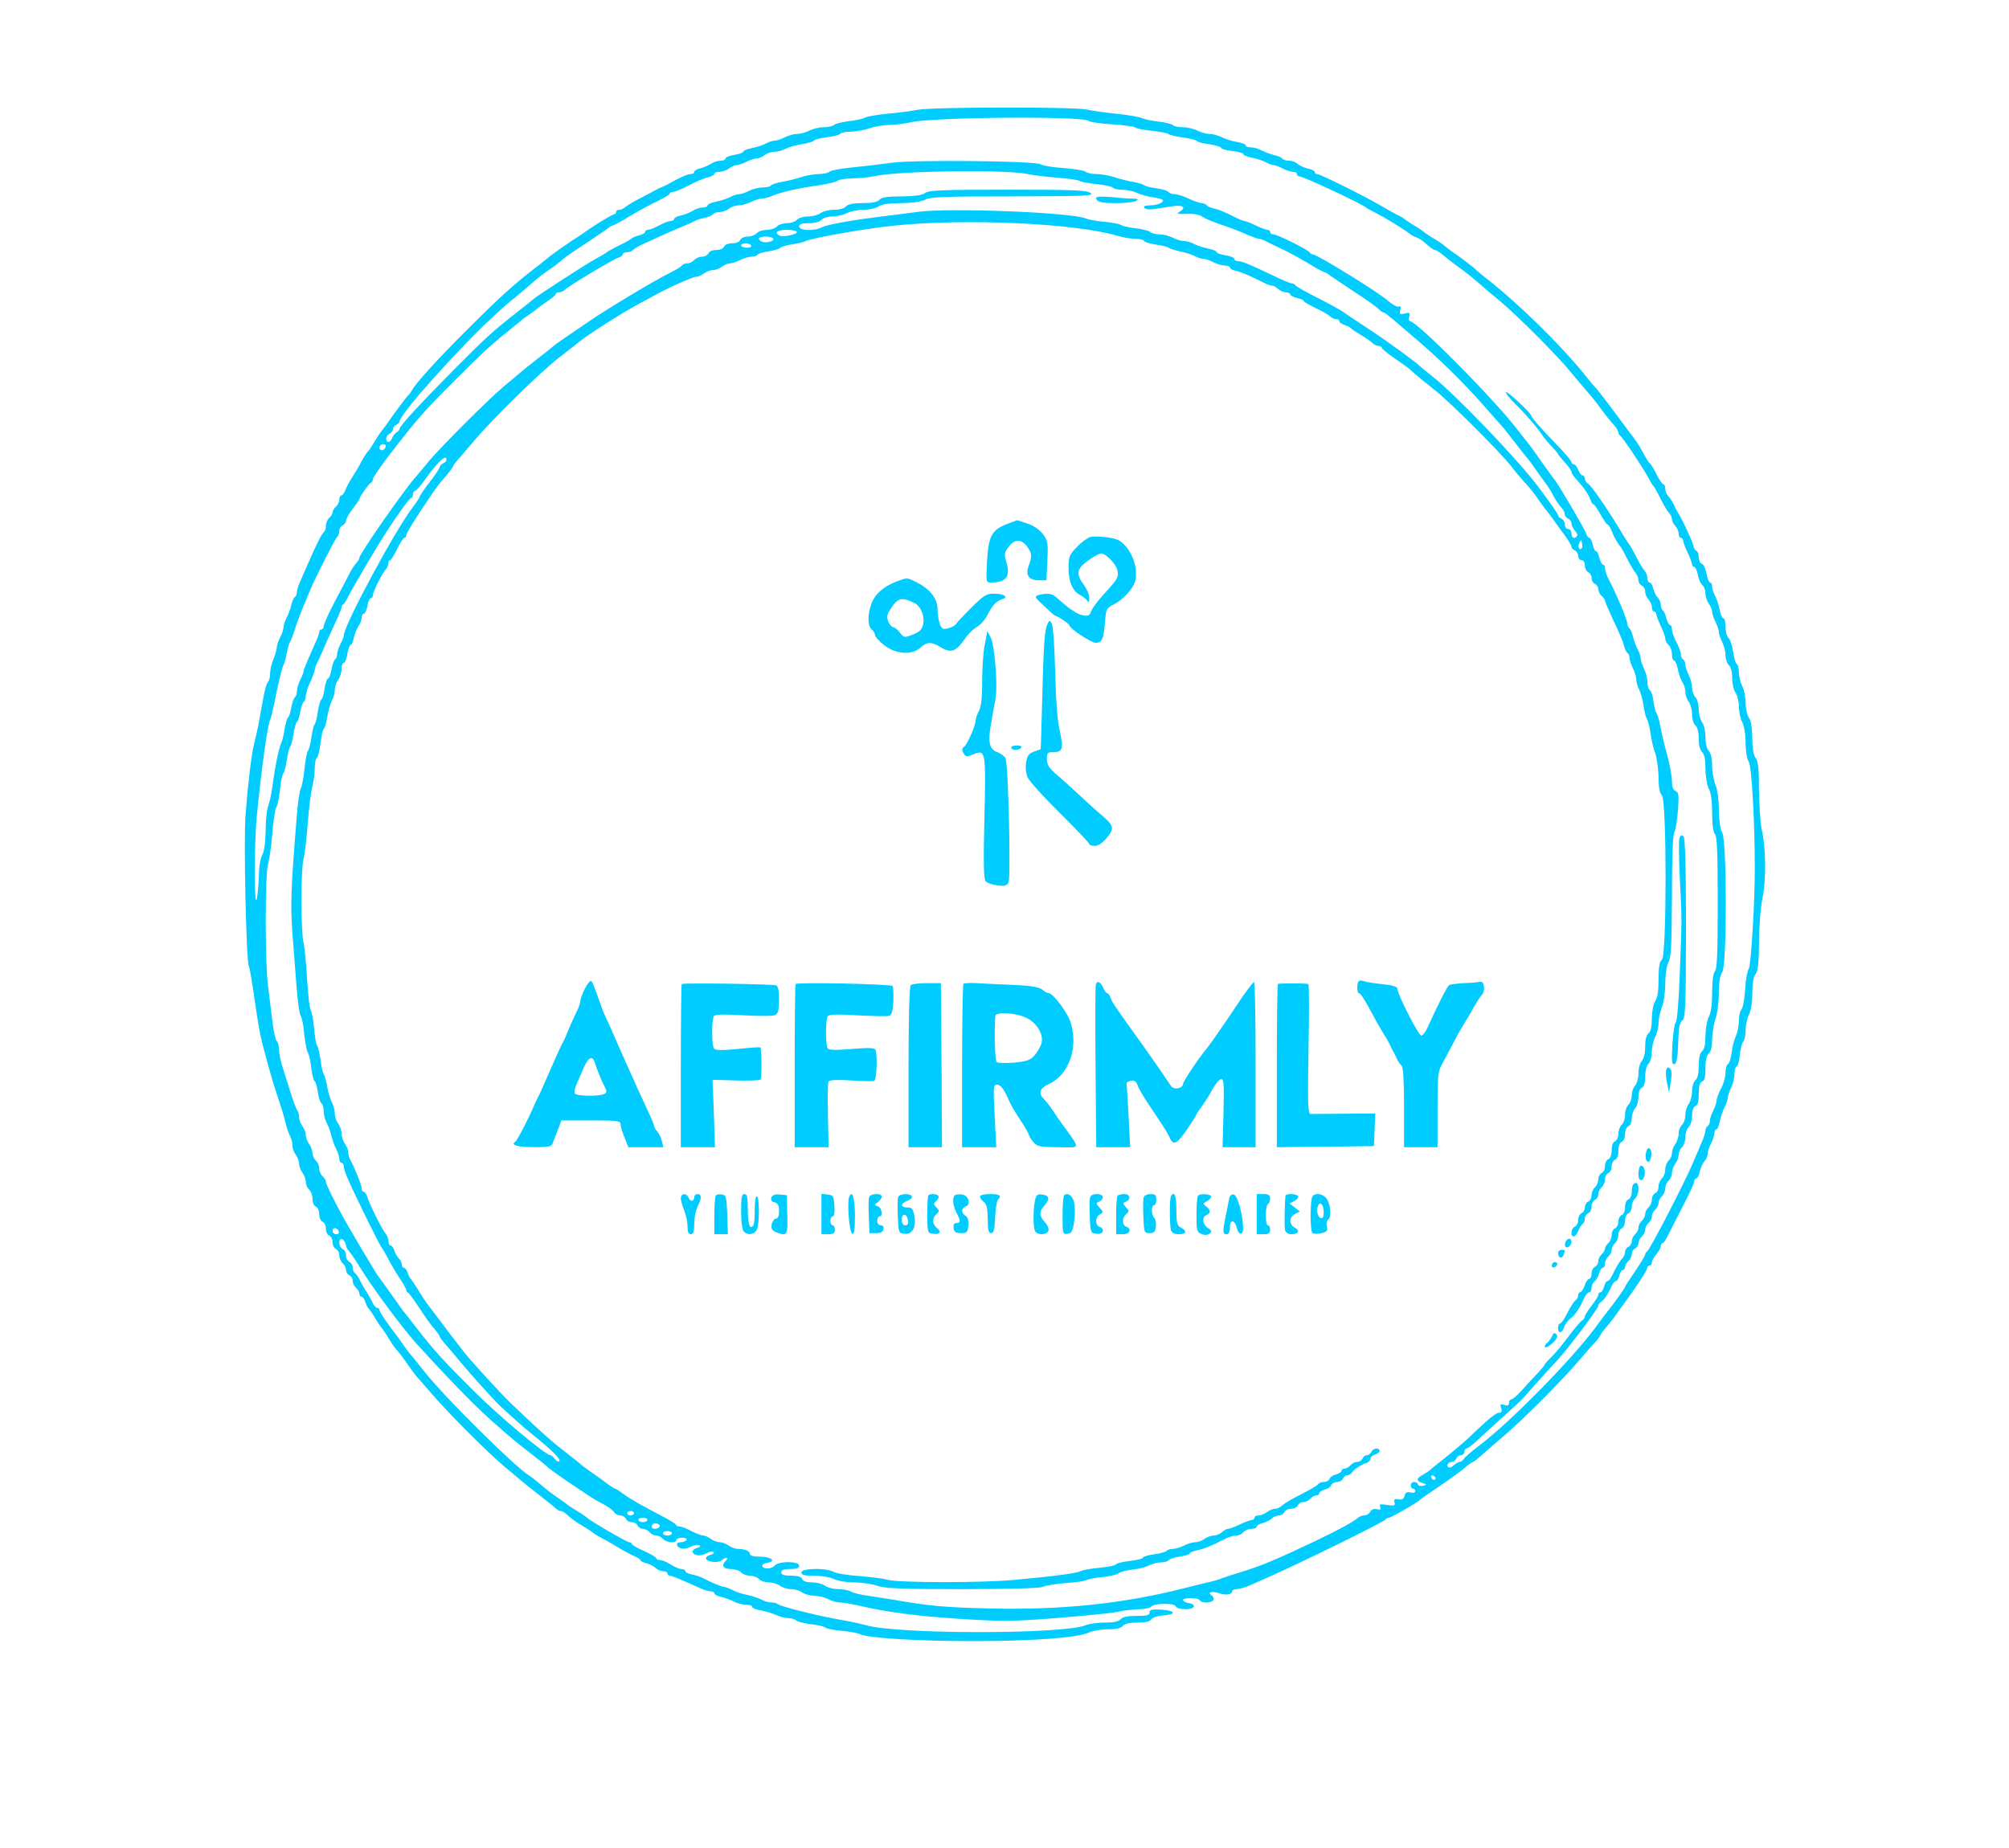 <?xml version="1.0" standalone="no"?>
<!DOCTYPE svg PUBLIC "-//W3C//DTD SVG 20010904//EN"
 "http://www.w3.org/TR/2001/REC-SVG-20010904/DTD/svg10.dtd">
<svg version="1.0" xmlns="http://www.w3.org/2000/svg"
 width="900pt" height="828pt" viewBox="0 0 900 828"
 preserveAspectRatio="xMidYMid meet">
<g transform="translate(0,828) scale(0.1,-0.1)"
fill="#00ccff" stroke="none">
<path d="M4110 7788 c-25 -5 -83 -13 -130 -17 -47 -4 -95 -13 -105 -18 -11 -6
-44 -13 -74 -16 -30 -4 -59 -11 -65 -17 -5 -5 -26 -10 -45 -10 -20 0 -49 -7
-65 -15 -15 -8 -40 -15 -55 -15 -14 0 -39 -7 -55 -15 -15 -8 -36 -15 -45 -15
-9 0 -28 -6 -42 -14 -14 -7 -42 -16 -62 -20 -21 -4 -37 -11 -37 -15 0 -5 -18
-11 -40 -15 -22 -3 -40 -11 -40 -16 0 -6 -10 -10 -23 -10 -12 0 -31 -6 -42
-14 -11 -7 -32 -16 -47 -20 -16 -3 -28 -11 -28 -16 0 -6 -7 -10 -16 -10 -14 0
-48 -15 -94 -41 -8 -5 -22 -12 -30 -15 -8 -3 -22 -9 -30 -14 -8 -5 -40 -21
-70 -37 -30 -15 -61 -34 -68 -40 -7 -7 -20 -13 -28 -13 -8 0 -14 -4 -14 -10 0
-5 -4 -10 -9 -10 -8 0 -94 -53 -127 -77 -5 -4 -17 -12 -26 -18 -37 -23 -125
-84 -148 -104 -14 -11 -30 -24 -35 -28 -110 -84 -172 -140 -320 -288 -131
-130 -232 -241 -249 -273 -5 -9 -12 -19 -16 -22 -7 -5 -66 -84 -90 -120 -8
-12 -20 -28 -25 -34 -6 -6 -22 -29 -35 -51 -13 -22 -26 -42 -29 -45 -8 -6 -28
-39 -41 -65 -6 -11 -19 -33 -30 -50 -11 -16 -25 -42 -31 -57 -6 -16 -15 -28
-20 -28 -5 0 -9 -8 -9 -19 0 -10 -7 -24 -15 -31 -8 -7 -15 -18 -15 -25 0 -7
-7 -18 -15 -25 -8 -7 -15 -23 -15 -36 0 -12 -4 -25 -9 -28 -9 -6 -32 -51 -71
-141 -12 -27 -28 -64 -36 -82 -8 -17 -14 -38 -14 -46 0 -9 -4 -18 -9 -22 -5
-3 -12 -19 -16 -36 -4 -17 -13 -42 -21 -57 -8 -15 -14 -34 -14 -43 0 -9 -7
-30 -15 -45 -8 -16 -15 -36 -15 -45 0 -9 -7 -33 -15 -52 -8 -20 -15 -49 -15
-65 0 -15 -4 -32 -9 -37 -6 -6 -15 -35 -20 -65 -6 -30 -15 -82 -21 -115 -6
-33 -16 -76 -21 -95 -12 -44 -27 -170 -39 -320 -9 -111 3 -660 15 -679 3 -5
12 -58 21 -117 21 -149 29 -192 43 -244 7 -25 19 -70 27 -100 8 -30 26 -89 40
-130 14 -41 29 -91 33 -110 4 -19 13 -45 19 -57 7 -12 12 -32 12 -45 0 -13 7
-32 15 -42 8 -11 15 -29 15 -40 0 -12 7 -30 15 -40 8 -11 15 -30 15 -42 0 -12
7 -27 15 -34 8 -7 15 -26 15 -42 0 -16 6 -31 15 -34 8 -4 15 -18 15 -34 0 -16
7 -30 15 -34 8 -3 15 -17 15 -31 0 -14 7 -28 15 -31 8 -4 15 -17 15 -30 0 -14
7 -27 15 -30 8 -4 15 -16 15 -29 0 -12 7 -28 15 -35 8 -7 15 -20 15 -30 0 -10
7 -20 15 -24 8 -3 15 -14 15 -24 0 -11 7 -25 15 -32 8 -7 15 -19 15 -26 0 -8
4 -14 9 -14 5 0 13 -10 17 -22 4 -13 10 -25 13 -28 4 -3 18 -23 31 -45 13 -22
27 -42 30 -45 3 -3 17 -23 30 -45 13 -22 32 -49 42 -59 10 -11 30 -38 45 -60
16 -23 33 -46 38 -52 6 -6 37 -42 70 -80 71 -83 251 -263 320 -321 28 -23 61
-51 75 -63 14 -12 52 -43 85 -68 33 -26 66 -52 73 -59 7 -7 18 -13 23 -13 6 0
17 -6 24 -12 26 -24 40 -34 80 -58 22 -13 42 -27 45 -30 3 -3 16 -11 30 -18
14 -7 48 -26 75 -43 28 -17 62 -35 78 -42 15 -6 27 -14 27 -18 0 -4 12 -10 26
-13 15 -4 33 -14 41 -21 8 -8 23 -15 34 -15 10 0 19 -4 19 -10 0 -5 5 -10 11
-10 9 0 45 -15 136 -56 17 -8 38 -14 47 -14 9 0 16 -4 16 -9 0 -5 14 -12 31
-16 17 -4 42 -13 57 -21 15 -8 39 -14 55 -14 15 0 27 -4 27 -10 0 -5 17 -12
38 -15 20 -4 51 -13 69 -21 17 -8 42 -14 55 -14 13 0 29 -5 34 -10 6 -6 35
-13 65 -17 30 -3 59 -10 66 -15 7 -6 41 -12 75 -15 35 -3 71 -10 81 -15 34
-17 253 -31 502 -31 271 0 472 15 522 38 17 8 56 15 86 15 36 0 59 5 67 15 8
10 31 15 66 15 36 0 56 5 61 14 5 8 27 16 53 18 62 4 57 22 -7 26 -43 2 -53 0
-53 -12 0 -13 -12 -16 -59 -16 -40 0 -63 -5 -71 -15 -8 -10 -31 -15 -71 -15
-32 0 -70 -5 -86 -12 -102 -41 -850 -41 -986 1 -18 5 -59 14 -92 20 -105 17
-290 63 -301 74 -4 4 -17 7 -28 7 -12 0 -33 6 -47 14 -14 7 -42 16 -62 20 -20
4 -49 13 -64 21 -15 8 -33 15 -39 15 -10 0 -57 19 -94 39 -9 5 -30 12 -48 16
-18 3 -32 11 -32 16 0 5 -8 9 -17 9 -10 0 -31 9 -48 20 -16 11 -38 20 -47 20
-10 0 -18 4 -18 8 0 5 -25 19 -55 33 -30 13 -55 27 -55 32 0 4 -5 7 -11 7 -11
0 -179 98 -189 110 -3 3 -23 17 -45 30 -22 13 -42 26 -45 30 -3 3 -23 17 -45
32 -22 15 -53 39 -70 54 -16 14 -41 34 -55 43 -69 44 -377 350 -465 461 -33
41 -64 80 -70 86 -5 6 -17 22 -25 34 -8 12 -36 51 -63 86 -26 35 -47 68 -47
74 0 5 -5 10 -10 10 -6 0 -15 10 -20 22 -6 13 -19 37 -30 53 -11 17 -24 40
-29 52 -5 11 -15 24 -20 28 -6 3 -11 15 -11 26 0 11 -7 22 -15 25 -8 4 -15 16
-15 29 0 13 -7 25 -15 29 -18 7 -21 50 -2 44 6 -3 14 -13 16 -24 2 -10 6 -21
10 -24 6 -5 34 -46 56 -82 49 -81 182 -261 247 -334 136 -150 257 -275 334
-344 95 -84 109 -96 179 -150 39 -30 76 -60 82 -67 7 -6 45 -33 84 -60 98 -66
121 -81 144 -93 36 -18 60 -35 68 -48 4 -6 16 -12 26 -12 11 0 21 -7 25 -15 3
-8 15 -15 26 -15 11 0 23 -7 26 -15 4 -8 14 -15 24 -15 10 0 23 -7 30 -15 7
-8 20 -15 30 -15 10 0 23 -7 30 -15 14 -17 60 -21 60 -5 0 6 12 10 26 10 14 0
23 -4 19 -10 -3 -5 -15 -10 -26 -10 -25 0 -20 -24 6 -28 10 -2 28 1 40 8 13 7
29 10 37 7 9 -4 5 -8 -10 -13 -13 -3 -21 -12 -19 -18 6 -17 37 -20 63 -5 13 7
27 9 31 5 4 -4 -3 -9 -15 -13 -13 -3 -21 -11 -19 -17 5 -15 57 -20 70 -7 6 6
16 11 21 11 6 0 5 -5 -2 -12 -22 -22 -13 -38 22 -38 18 0 39 -7 46 -15 7 -8
25 -15 40 -15 15 0 33 -7 40 -15 7 -8 27 -15 44 -15 17 0 40 -7 50 -15 11 -8
34 -15 50 -15 17 0 40 -7 50 -15 11 -8 36 -15 55 -15 20 -1 47 -7 61 -15 14
-8 38 -14 53 -15 16 0 56 -7 90 -15 119 -28 254 -46 457 -59 183 -11 230 -11
430 5 124 10 245 22 270 28 25 6 65 10 90 11 26 0 51 5 58 12 16 16 104 16
109 1 3 -8 22 -13 45 -13 43 0 51 22 10 28 -12 2 -22 8 -22 13 0 12 67 12 75
-1 8 -14 52 -13 61 1 3 6 0 15 -7 20 -23 14 -1 22 31 11 31 -11 60 -7 60 9 0
5 9 9 20 9 10 0 36 7 57 16 21 9 52 23 68 30 136 59 539 256 543 267 2 4 8 7
14 7 10 0 128 68 138 79 3 3 43 32 90 63 47 32 98 69 114 83 16 14 32 25 35
25 3 0 22 15 42 33 19 17 64 57 100 87 86 74 229 217 315 314 38 44 79 91 92
104 12 14 22 28 22 31 0 3 13 20 28 37 15 18 34 42 42 54 8 12 29 41 46 64 50
68 94 136 94 147 0 5 5 9 10 9 6 0 10 6 10 13 0 8 9 24 20 37 11 13 20 29 20
37 0 7 4 13 8 13 4 0 15 15 23 33 9 17 39 77 67 131 29 55 52 106 52 113 0 7
4 13 9 13 5 0 13 14 16 32 4 17 14 38 21 46 8 7 14 22 14 32 0 10 7 31 15 46
8 16 15 37 15 47 0 9 4 17 9 17 5 0 12 16 15 35 4 19 13 47 21 62 8 15 15 35
15 44 0 9 7 30 15 45 8 16 15 43 15 61 0 17 4 33 10 35 5 1 12 25 14 52 3 27
10 54 16 60 5 5 10 28 10 51 0 22 7 53 15 69 9 17 15 55 15 95 0 44 5 74 15
87 11 14 14 50 15 142 0 72 7 155 16 200 17 82 15 230 -5 312 -5 25 -10 101
-11 170 0 94 -4 130 -15 144 -10 13 -15 44 -15 90 -1 47 -6 78 -15 90 -8 11
-15 41 -15 67 0 26 -7 60 -15 75 -8 16 -15 43 -15 61 0 17 -4 35 -10 38 -5 3
-12 28 -16 55 -4 27 -13 55 -20 61 -8 6 -14 29 -14 50 0 22 -4 39 -10 39 -5 0
-12 16 -16 37 -4 20 -13 48 -20 62 -8 14 -14 34 -14 44 0 9 -4 17 -9 17 -5 0
-12 18 -16 39 -4 22 -13 42 -21 45 -8 3 -14 16 -14 30 0 13 -5 26 -10 28 -6 2
-12 12 -14 23 -4 19 -46 111 -67 145 -5 8 -15 26 -21 40 -7 14 -18 31 -25 38
-7 7 -13 22 -13 33 0 10 -4 19 -8 19 -5 0 -19 20 -31 45 -12 24 -26 47 -31 50
-4 3 -17 23 -29 46 -12 22 -26 46 -31 52 -5 7 -46 62 -91 122 -45 61 -85 112
-88 115 -4 3 -25 27 -46 54 -114 142 -306 330 -452 443 -15 12 -37 30 -48 41
-12 10 -45 36 -75 57 -30 21 -57 41 -60 45 -3 3 -23 17 -45 30 -22 13 -42 27
-45 30 -3 3 -23 17 -45 30 -22 13 -42 27 -45 30 -3 3 -16 11 -30 17 -14 7 -47
26 -75 42 -71 42 -271 141 -284 141 -6 0 -11 4 -11 9 0 5 -14 13 -32 16 -17 4
-38 14 -46 21 -7 8 -24 14 -37 14 -13 0 -26 4 -30 9 -3 5 -19 12 -36 16 -17 4
-42 13 -57 21 -15 8 -37 14 -49 14 -13 0 -23 4 -23 9 0 5 -17 11 -39 15 -21 3
-51 13 -67 21 -16 8 -41 15 -55 15 -15 0 -40 7 -55 15 -16 8 -46 15 -66 15
-20 0 -39 4 -43 9 -3 5 -31 12 -63 16 -31 3 -66 11 -77 16 -11 5 -61 14 -110
19 -50 5 -110 13 -135 19 -56 13 -697 12 -760 -1z m767 -50 c6 -5 53 -12 105
-15 51 -3 98 -10 104 -14 6 -5 40 -12 75 -15 35 -4 69 -10 74 -15 6 -4 35 -11
65 -15 30 -4 57 -11 61 -15 3 -5 27 -12 55 -15 27 -4 52 -11 55 -17 4 -5 27
-12 53 -14 25 -3 46 -9 46 -14 0 -4 16 -11 37 -15 20 -4 48 -13 62 -20 14 -8
31 -14 37 -14 7 0 25 -7 40 -15 16 -8 37 -15 47 -15 9 0 17 -4 17 -10 0 -5 5
-10 11 -10 17 0 284 -125 299 -140 3 -3 23 -14 45 -25 40 -20 131 -76 151 -93
6 -5 19 -12 30 -16 10 -3 31 -17 46 -31 15 -14 31 -25 36 -25 5 0 20 -9 33
-20 41 -33 43 -35 78 -60 32 -23 75 -58 105 -85 6 -6 40 -35 76 -64 79 -66
260 -248 315 -316 22 -27 56 -67 74 -88 19 -21 46 -54 60 -75 15 -20 38 -50
53 -67 16 -16 28 -35 28 -42 0 -6 4 -13 8 -15 9 -4 99 -138 126 -188 10 -19
21 -37 25 -40 3 -3 17 -27 30 -55 14 -27 31 -56 38 -63 7 -7 13 -20 13 -28 0
-9 7 -22 15 -30 8 -9 15 -24 15 -35 0 -10 5 -19 10 -19 6 0 10 -6 10 -12 1 -7
9 -31 20 -53 11 -22 19 -46 20 -52 0 -7 4 -13 10 -13 5 0 12 -16 16 -35 3 -19
12 -39 20 -46 8 -6 14 -23 14 -38 0 -14 7 -35 15 -45 8 -11 15 -27 15 -37 0
-9 7 -30 15 -45 8 -16 15 -36 15 -45 0 -9 7 -30 15 -45 8 -16 15 -43 15 -60 0
-17 7 -37 15 -44 9 -8 15 -30 15 -59 0 -25 7 -55 15 -65 8 -11 15 -39 15 -62
0 -23 7 -55 15 -70 9 -17 15 -56 15 -92 0 -37 6 -72 14 -85 13 -20 27 -261 27
-472 1 -154 -17 -443 -27 -456 -6 -8 -14 -49 -16 -92 -3 -43 -10 -83 -17 -90
-6 -6 -11 -29 -11 -50 0 -21 -6 -53 -14 -70 -8 -18 -17 -52 -19 -77 -3 -24
-11 -46 -16 -48 -6 -2 -11 -19 -11 -38 0 -19 -9 -51 -20 -71 -11 -21 -20 -45
-20 -54 0 -9 -7 -30 -15 -45 -8 -16 -15 -37 -15 -46 0 -9 -4 -20 -10 -23 -5
-3 -10 -13 -10 -21 0 -8 -8 -34 -19 -57 -10 -23 -24 -57 -32 -76 -34 -84 -199
-404 -211 -409 -5 -2 -8 -8 -8 -13 0 -5 -20 -38 -45 -75 -25 -36 -45 -67 -45
-70 0 -4 -51 -76 -78 -109 -4 -5 -32 -41 -60 -80 -114 -150 -374 -414 -514
-521 -35 -26 -67 -54 -71 -61 -4 -7 -13 -13 -18 -13 -6 0 -17 -7 -26 -15 -8
-8 -19 -13 -24 -9 -12 7 -2 24 16 24 7 0 15 7 19 15 3 8 12 15 21 15 8 0 15 7
15 15 0 8 4 15 10 15 5 0 25 15 44 33 19 17 69 64 112 102 93 84 85 76 159
160 33 37 74 82 91 100 44 46 184 232 184 244 0 6 6 14 13 18 14 9 32 37 47
71 5 12 14 22 19 22 5 0 12 11 15 25 4 14 11 25 16 25 6 0 10 6 10 14 0 7 7
19 15 26 8 7 15 21 15 32 0 10 7 21 15 24 8 4 15 14 15 24 0 10 7 23 15 30 8
7 15 20 15 30 0 10 7 23 15 30 8 7 15 20 15 30 0 10 7 23 15 30 8 7 15 20 15
30 0 10 7 23 15 30 8 7 15 23 15 35 0 12 7 28 15 35 8 7 15 22 15 34 0 12 7
31 15 42 8 10 15 29 15 40 0 12 7 27 15 34 8 7 15 27 15 45 0 18 7 38 15 45 8
7 15 29 15 50 0 24 5 40 15 44 11 4 15 20 15 55 0 34 4 51 15 55 11 4 15 21
15 59 0 36 5 59 15 67 10 8 15 31 15 64 1 28 7 69 15 91 8 22 15 74 15 115 0
50 6 82 15 94 22 29 21 589 0 626 -9 15 -14 54 -15 101 0 45 -6 92 -15 112 -8
20 -15 59 -15 87 0 32 -6 57 -15 66 -9 9 -15 34 -15 62 0 26 -7 56 -15 66 -8
11 -15 37 -15 59 0 21 -7 45 -15 53 -8 9 -15 28 -15 44 0 15 -7 41 -15 56 -8
16 -15 37 -15 46 0 9 -4 20 -10 23 -5 3 -10 14 -10 23 0 10 -9 34 -20 55 -11
20 -20 46 -20 57 0 11 -4 20 -9 20 -5 0 -12 13 -16 30 -4 16 -11 32 -16 35 -5
4 -9 15 -9 25 0 10 -6 25 -13 32 -8 7 -17 26 -21 41 -3 15 -11 27 -16 27 -6 0
-10 9 -10 19 0 11 -6 26 -12 33 -7 7 -24 36 -38 63 -14 28 -28 52 -31 55 -3 3
-23 34 -44 70 -59 97 -126 194 -141 203 -8 4 -14 15 -14 22 0 8 -5 15 -10 15
-6 0 -15 11 -20 25 -5 14 -14 25 -20 25 -5 0 -10 4 -10 9 0 6 -28 39 -62 74
-72 74 -118 127 -118 134 0 11 -108 112 -113 106 -4 -3 15 -27 41 -53 51 -50
98 -105 122 -141 8 -12 27 -35 43 -51 15 -16 27 -31 27 -33 0 -2 14 -19 30
-37 17 -18 30 -37 30 -43 0 -6 12 -23 28 -40 29 -32 48 -60 58 -87 3 -10 9
-18 13 -18 3 0 17 -20 31 -45 14 -25 28 -45 31 -45 4 0 12 -12 18 -27 10 -27
30 -62 41 -73 3 -3 16 -27 30 -55 14 -27 31 -56 38 -63 6 -7 12 -22 12 -32 0
-10 7 -20 15 -24 8 -3 15 -15 15 -26 0 -12 7 -28 15 -36 8 -9 15 -24 15 -35 0
-10 5 -19 10 -19 6 0 10 -6 10 -12 1 -7 9 -31 20 -53 11 -22 19 -47 20 -56 0
-9 7 -22 15 -29 8 -7 15 -25 15 -41 0 -16 4 -29 10 -29 5 0 12 -17 16 -37 4
-21 13 -47 20 -58 8 -11 14 -31 14 -45 0 -14 7 -34 15 -44 8 -11 15 -36 15
-57 0 -20 7 -42 15 -49 9 -8 15 -30 15 -60 0 -30 6 -52 15 -60 10 -9 15 -32
15 -74 0 -35 7 -73 15 -90 10 -18 15 -57 15 -110 0 -52 5 -87 13 -94 9 -10 12
-85 12 -307 0 -222 -3 -297 -12 -306 -8 -8 -13 -43 -13 -95 0 -53 -5 -92 -15
-110 -8 -16 -15 -54 -15 -85 0 -38 -5 -61 -15 -69 -10 -8 -15 -30 -15 -65 0
-35 -5 -57 -15 -65 -8 -7 -15 -29 -15 -49 0 -21 -7 -46 -15 -57 -8 -10 -15
-33 -15 -50 0 -17 -7 -37 -15 -44 -8 -7 -15 -25 -15 -39 0 -15 -7 -36 -15 -47
-8 -10 -15 -29 -15 -40 0 -12 -7 -27 -15 -34 -8 -7 -15 -25 -15 -40 0 -15 -7
-33 -15 -40 -8 -7 -15 -23 -15 -37 0 -13 -7 -26 -15 -29 -8 -4 -15 -16 -15
-29 0 -12 -7 -28 -15 -35 -8 -7 -15 -20 -15 -30 0 -10 -7 -23 -15 -30 -8 -7
-15 -20 -15 -30 0 -10 -7 -23 -15 -30 -8 -7 -15 -21 -15 -32 0 -10 -7 -21 -15
-24 -8 -4 -15 -14 -15 -23 0 -9 -5 -22 -11 -28 -13 -13 -33 -47 -48 -80 -6
-13 -15 -23 -20 -23 -5 0 -12 -11 -15 -25 -4 -14 -11 -25 -16 -25 -6 0 -10 -5
-10 -11 0 -6 -13 -28 -30 -49 -16 -21 -30 -43 -30 -48 0 -6 -6 -15 -13 -19 -7
-4 -35 -37 -62 -73 -26 -36 -61 -77 -77 -92 -15 -15 -28 -29 -28 -32 0 -3 -15
-21 -32 -39 -18 -19 -50 -53 -70 -76 -20 -22 -41 -41 -47 -41 -6 0 -11 -7 -11
-16 0 -11 -6 -14 -21 -9 -18 6 -20 4 -14 -14 5 -16 2 -21 -10 -21 -14 0 -46
-26 -144 -120 -23 -21 -92 -79 -139 -115 -7 -5 -18 -15 -25 -21 -7 -6 -22 -16
-35 -23 -28 -15 -28 -27 1 -36 21 -7 21 -7 2 -12 -10 -3 -21 0 -23 6 -6 17
-32 13 -32 -4 0 -8 5 -15 10 -15 6 0 10 -5 10 -11 0 -7 -9 -9 -21 -6 -16 4
-23 0 -27 -15 -3 -14 -11 -19 -27 -16 -17 4 -21 1 -18 -13 4 -16 0 -17 -33
-12 -31 5 -36 4 -31 -9 4 -12 1 -14 -15 -10 -13 3 -24 -1 -30 -12 -5 -9 -17
-16 -26 -16 -10 0 -23 -5 -28 -10 -15 -15 -85 -54 -184 -101 -174 -83 -251
-116 -345 -144 -33 -10 -69 -22 -80 -26 -11 -5 -40 -14 -65 -19 -25 -6 -72
-18 -105 -26 -275 -70 -549 -98 -865 -91 -209 5 -277 11 -435 39 -33 5 -85 13
-116 18 -30 4 -65 12 -77 19 -11 6 -38 11 -59 11 -21 0 -47 7 -57 15 -11 8
-37 15 -58 15 -25 0 -41 5 -44 15 -4 10 -20 15 -50 15 -32 0 -44 4 -44 15 0
11 11 15 40 15 29 0 40 4 40 15 0 21 -93 21 -110 0 -14 -17 -55 -17 -55 0 0 6
10 11 23 13 42 6 17 27 -31 27 -29 0 -47 4 -47 11 0 14 -23 24 -54 24 -12 0
-31 7 -42 15 -10 8 -28 15 -40 15 -11 0 -29 7 -40 15 -10 8 -26 15 -34 15 -8
0 -32 9 -53 20 -20 11 -43 20 -51 20 -8 0 -16 3 -18 8 -1 4 -19 15 -38 26
-124 65 -169 91 -197 112 -17 13 -34 24 -38 24 -3 0 -26 15 -49 33 -24 17 -54
39 -66 47 -12 8 -28 20 -34 25 -6 6 -42 35 -81 65 -62 48 -130 110 -244 220
-35 34 -128 135 -181 196 -14 16 -56 70 -93 119 -37 50 -78 103 -90 119 -12
16 -33 48 -46 70 -14 23 -28 43 -31 46 -4 3 -10 15 -14 28 -4 12 -12 22 -17
22 -5 0 -9 6 -9 14 0 8 -6 21 -14 28 -7 8 -17 24 -20 36 -4 12 -12 22 -17 22
-5 0 -9 9 -9 19 0 11 -6 26 -12 33 -15 15 -73 133 -83 166 -3 12 -11 22 -16
22 -5 0 -9 7 -9 16 0 14 -30 89 -50 126 -6 10 -10 26 -10 36 0 10 -7 27 -15
38 -8 10 -15 31 -15 45 0 14 -7 34 -15 45 -8 10 -15 30 -15 44 0 14 -6 37 -13
51 -8 14 -17 45 -21 69 -4 24 -11 49 -15 55 -5 5 -11 35 -15 65 -4 30 -11 59
-15 65 -5 5 -11 41 -14 79 -4 37 -10 73 -15 80 -5 6 -12 67 -16 136 -4 69 -11
143 -16 165 -13 54 -13 325 0 378 6 23 14 96 19 162 5 66 14 138 20 160 6 22
11 59 11 82 0 23 4 44 10 48 5 3 12 33 16 66 4 32 10 62 15 64 4 3 11 26 15
52 4 25 13 58 20 72 8 14 14 37 14 51 0 14 7 34 15 44 8 11 15 32 15 48 0 15
4 28 10 28 5 0 13 18 16 40 4 22 10 40 14 40 5 0 12 15 15 33 4 17 14 41 21
52 8 11 14 27 14 37 0 10 4 18 10 18 5 0 12 16 16 35 3 19 10 35 15 35 5 0 9
5 9 11 0 16 42 101 58 117 6 7 12 20 12 28 0 8 3 14 8 14 4 0 18 23 31 50 13
28 28 50 32 50 5 0 9 5 9 12 0 7 30 57 67 113 75 112 72 107 113 155 16 19 30
38 30 41 0 3 10 17 23 31 12 14 45 52 72 84 85 101 296 307 380 372 44 34 86
67 93 73 34 28 195 131 254 162 37 20 75 41 85 46 53 30 167 81 182 81 9 0 25
7 35 15 11 8 29 15 40 15 12 0 30 7 40 15 11 8 27 15 37 15 9 0 30 7 45 15 16
8 39 15 51 15 12 0 24 4 27 9 3 5 26 12 51 15 24 4 47 11 50 15 2 5 26 12 52
16 27 4 53 10 58 13 20 14 273 58 400 71 318 33 809 11 999 -45 26 -8 63 -14
82 -14 18 0 35 -4 39 -9 3 -6 27 -13 53 -17 26 -3 52 -10 57 -14 6 -5 28 -11
49 -16 22 -4 51 -13 65 -20 14 -8 33 -14 42 -14 9 0 30 -7 45 -15 16 -8 39
-15 52 -15 12 0 22 -4 22 -9 0 -5 12 -12 28 -15 26 -6 67 -24 124 -53 14 -7
31 -13 38 -13 6 0 18 -7 26 -15 9 -8 24 -15 35 -15 10 0 19 -4 19 -9 0 -5 14
-12 30 -16 17 -4 30 -10 30 -13 0 -4 24 -18 53 -32 28 -13 58 -30 65 -37 7 -7
20 -13 28 -13 8 0 14 -4 14 -9 0 -5 10 -13 23 -17 12 -4 24 -10 27 -13 3 -4
23 -18 45 -31 22 -13 46 -30 53 -37 7 -7 20 -13 28 -13 8 0 14 -4 14 -8 0 -5
26 -26 58 -48 31 -21 62 -43 68 -49 28 -26 74 -63 119 -99 64 -51 279 -266
331 -330 21 -28 50 -62 64 -77 25 -27 42 -48 70 -89 8 -12 22 -30 30 -40 8
-10 22 -28 30 -40 8 -12 30 -42 48 -66 17 -23 32 -48 32 -54 0 -6 7 -13 15
-16 8 -4 15 -15 15 -25 0 -10 7 -19 15 -19 9 0 15 -9 15 -24 0 -13 7 -26 15
-30 8 -3 15 -15 15 -26 0 -11 7 -23 15 -26 8 -4 15 -14 15 -24 0 -10 7 -23 15
-30 8 -7 15 -16 15 -21 0 -5 18 -46 39 -92 22 -45 43 -94 46 -110 4 -15 11
-30 16 -33 5 -3 9 -13 9 -22 0 -9 7 -30 15 -46 8 -15 15 -38 15 -50 0 -11 6
-32 13 -46 8 -15 17 -48 20 -74 4 -27 11 -54 16 -60 4 -6 11 -33 15 -61 3 -27
13 -68 21 -90 8 -22 14 -70 15 -107 0 -46 5 -71 15 -82 22 -22 22 -718 0 -736
-11 -9 -15 -34 -15 -89 0 -52 -5 -83 -15 -97 -8 -11 -14 -42 -15 -75 0 -38 -5
-61 -15 -69 -10 -8 -15 -30 -15 -61 0 -29 -6 -53 -15 -63 -8 -8 -15 -32 -15
-55 0 -22 -7 -46 -15 -55 -8 -8 -15 -28 -15 -44 0 -16 -7 -35 -15 -42 -8 -7
-15 -27 -15 -45 0 -18 -7 -38 -15 -45 -8 -7 -15 -25 -15 -40 0 -16 -7 -30 -15
-34 -9 -3 -15 -18 -15 -40 0 -21 -6 -36 -15 -40 -8 -3 -15 -17 -15 -31 0 -14
-7 -28 -15 -31 -8 -4 -15 -16 -15 -29 0 -12 -7 -28 -15 -35 -8 -7 -15 -23 -15
-35 0 -13 -7 -25 -15 -29 -8 -3 -15 -15 -15 -26 0 -11 -7 -23 -15 -26 -8 -4
-15 -17 -15 -30 0 -14 -7 -27 -15 -30 -17 -7 -21 -44 -5 -44 6 0 15 11 20 24
5 13 14 27 19 31 6 3 11 14 11 25 0 10 7 20 15 24 8 3 15 16 15 30 0 13 7 26
15 30 8 3 15 14 15 24 0 11 7 25 15 32 8 7 15 23 15 35 0 13 7 25 15 29 8 3
15 16 15 30 0 13 7 26 15 30 9 3 15 18 15 40 0 21 6 36 15 40 9 3 15 18 15 35
0 16 6 31 15 35 9 3 15 18 15 35 0 16 7 36 15 45 8 8 15 31 15 51 0 22 6 38
15 41 10 4 15 20 15 49 0 25 6 50 15 59 8 8 15 32 15 53 0 21 7 51 15 67 8 15
15 44 15 62 0 19 7 51 15 71 8 20 15 67 15 107 1 43 6 81 15 96 11 20 14 80
15 293 0 176 4 275 11 289 6 11 13 56 16 99 5 67 3 79 -11 85 -11 4 -16 18
-16 43 0 21 -9 73 -21 117 -12 43 -26 102 -31 129 -5 28 -13 55 -18 60 -4 6
-10 30 -13 55 -3 24 -11 46 -16 48 -6 2 -11 18 -11 35 0 18 -7 45 -15 61 -8
15 -15 36 -15 45 0 9 -6 28 -14 43 -8 15 -17 40 -21 57 -4 17 -11 33 -16 36
-5 4 -9 13 -9 21 0 17 -46 126 -87 206 -7 14 -13 33 -13 42 0 9 -4 16 -9 16
-5 0 -12 14 -16 30 -4 17 -10 30 -15 30 -5 0 -11 14 -15 30 -4 17 -10 30 -15
30 -5 0 -12 10 -15 21 -7 20 -118 210 -137 234 -5 6 -30 42 -58 80 -27 39 -53
75 -57 80 -5 6 -33 41 -63 80 -110 140 -443 475 -472 475 -6 0 -8 9 -5 21 5
18 2 20 -20 14 -22 -5 -25 -3 -20 15 4 15 2 20 -8 16 -7 -2 -29 10 -48 27 -35
33 -317 207 -335 207 -6 0 -12 4 -14 8 -4 11 -146 82 -164 82 -8 0 -14 5 -14
10 0 6 -6 10 -12 10 -7 1 -31 9 -53 20 -22 11 -45 19 -51 20 -6 0 -31 11 -56
24 -25 13 -59 27 -76 31 -18 3 -34 11 -37 16 -4 5 -14 9 -23 9 -9 1 -35 9 -57
20 -22 11 -50 19 -62 20 -12 0 -24 4 -28 9 -3 6 -27 13 -53 17 -26 3 -51 10
-57 14 -5 5 -28 11 -50 15 -22 4 -59 13 -83 21 -23 8 -60 14 -80 14 -21 0 -43
5 -48 10 -6 6 -51 13 -100 17 -49 3 -95 11 -103 17 -20 15 -574 21 -671 6 -41
-6 -117 -15 -169 -20 -51 -5 -98 -13 -104 -19 -6 -6 -28 -11 -49 -11 -20 0
-57 -6 -80 -14 -24 -8 -62 -17 -85 -21 -24 -4 -45 -11 -49 -16 -3 -5 -20 -9
-37 -9 -18 0 -45 -7 -61 -15 -15 -8 -36 -15 -45 -15 -9 0 -28 -6 -42 -14 -14
-7 -42 -16 -62 -20 -21 -4 -37 -11 -37 -16 0 -6 -10 -10 -23 -10 -12 0 -31 -6
-42 -14 -11 -7 -35 -17 -52 -21 -18 -3 -33 -11 -33 -16 0 -5 -7 -9 -15 -9 -8
0 -32 -9 -52 -20 -21 -11 -43 -20 -50 -20 -7 0 -13 -4 -13 -9 0 -5 -12 -12
-27 -16 -15 -3 -30 -10 -33 -13 -3 -4 -27 -18 -55 -31 -27 -14 -52 -27 -55
-30 -3 -3 -25 -17 -50 -30 -41 -22 -268 -169 -280 -181 -3 -3 -36 -30 -75 -60
-105 -82 -138 -112 -280 -255 -147 -148 -245 -254 -245 -266 0 -4 -6 -12 -13
-16 -8 -4 -16 -16 -20 -25 -3 -10 -11 -18 -17 -18 -16 0 -12 30 5 36 8 4 15
13 15 20 0 8 7 17 15 20 8 4 15 11 15 16 0 10 41 66 86 118 160 185 324 352
429 435 27 22 56 47 65 55 29 26 64 54 90 71 14 9 35 25 47 35 26 23 38 31
133 94 41 27 80 54 87 60 7 5 15 10 19 10 3 0 39 19 78 43 39 23 95 54 124 67
28 14 52 28 52 32 0 5 7 8 15 8 9 0 40 13 70 29 30 16 68 32 85 36 16 4 30 11
30 16 0 5 10 9 23 9 13 0 32 7 43 15 10 8 26 15 34 15 8 0 28 7 44 15 15 8 36
15 45 15 10 0 26 7 37 15 10 8 30 15 44 15 14 0 37 6 51 14 14 7 47 16 72 20
26 4 49 11 52 15 2 5 29 12 60 16 30 3 57 11 60 16 4 5 25 9 48 9 23 1 60 7
82 15 22 8 63 15 90 15 28 1 70 6 95 12 95 23 769 29 797 6z m-272 -238 c22
-5 81 -12 130 -16 50 -4 95 -10 100 -14 6 -5 40 -11 78 -15 37 -4 70 -11 73
-16 3 -5 21 -9 41 -9 19 0 49 -6 66 -14 18 -8 49 -17 71 -20 21 -3 41 -8 44
-11 11 -10 -22 -25 -56 -25 -21 0 -31 -4 -26 -11 4 -6 22 -9 43 -6 20 3 57 9
84 13 49 7 63 -5 30 -26 -14 -8 -7 -10 34 -8 31 1 58 -4 68 -12 8 -7 48 -24
87 -37 39 -13 91 -33 114 -44 24 -10 48 -19 54 -19 5 0 18 -4 28 -9 9 -6 40
-20 67 -33 28 -12 82 -42 121 -65 39 -24 75 -43 78 -43 4 0 12 -5 19 -10 7 -6
56 -39 109 -74 54 -35 105 -71 113 -80 9 -9 19 -16 23 -16 4 0 21 -13 39 -28
17 -15 55 -47 84 -72 120 -101 224 -202 324 -315 39 -44 76 -86 82 -93 7 -7
34 -41 60 -75 26 -34 52 -67 58 -73 5 -6 17 -22 25 -34 8 -12 29 -41 46 -64
17 -22 33 -48 37 -56 9 -21 30 -52 45 -68 6 -7 12 -19 12 -27 0 -7 7 -15 15
-19 8 -3 15 -13 15 -21 0 -9 7 -23 15 -32 8 -8 13 -19 10 -24 -11 -16 -25 -10
-25 11 0 11 -7 20 -15 20 -8 0 -15 9 -15 20 0 11 -7 23 -15 26 -8 4 -15 10
-15 15 0 6 -41 65 -92 132 -92 122 -373 415 -473 492 -27 22 -52 42 -55 45
-14 16 -146 112 -230 167 -52 34 -100 66 -105 70 -17 13 -64 39 -145 80 -41
21 -76 41 -78 46 -2 4 -9 7 -14 7 -6 0 -43 15 -82 34 -106 51 -142 66 -160 66
-9 0 -16 4 -16 10 0 5 -18 13 -40 16 -22 4 -40 10 -40 15 0 4 -16 11 -37 15
-20 4 -48 13 -62 20 -14 8 -36 14 -47 14 -12 0 -35 7 -50 15 -16 8 -43 15 -59
15 -17 0 -36 5 -41 10 -6 6 -35 13 -65 17 -30 3 -59 10 -65 14 -6 5 -40 12
-75 15 -35 3 -73 10 -84 15 -61 27 -608 49 -750 30 -44 -6 -118 -15 -165 -21
-138 -17 -243 -36 -267 -48 -33 -18 -103 -16 -103 3 0 11 12 15 44 15 26 0 48
6 56 15 7 8 29 15 49 15 20 0 49 7 65 15 15 8 49 15 75 15 26 0 56 7 67 15 13
10 45 14 99 15 51 0 90 6 109 15 23 13 90 15 395 15 324 1 364 2 347 15 -17
13 -78 15 -371 15 -293 0 -354 -2 -371 -15 -13 -10 -45 -14 -105 -15 -64 0
-90 -4 -99 -15 -9 -10 -32 -15 -75 -15 -43 0 -66 -5 -75 -15 -7 -9 -30 -15
-54 -15 -22 0 -50 -7 -60 -15 -11 -8 -36 -15 -57 -15 -20 0 -42 -7 -49 -15 -7
-8 -27 -15 -45 -15 -18 0 -38 -7 -45 -15 -7 -8 -27 -15 -45 -15 -18 0 -38 -7
-45 -15 -7 -8 -25 -15 -40 -15 -16 0 -30 -7 -34 -15 -3 -9 -18 -15 -36 -15
-18 0 -33 -6 -36 -15 -4 -9 -19 -15 -35 -15 -17 0 -32 -6 -35 -15 -4 -8 -16
-15 -29 -15 -12 0 -28 -7 -35 -15 -7 -8 -21 -15 -31 -15 -10 0 -20 -4 -24 -9
-3 -6 -27 -20 -53 -33 -62 -30 -279 -160 -362 -217 -111 -75 -155 -106 -160
-111 -3 -3 -32 -27 -65 -52 -33 -25 -71 -56 -85 -68 -14 -12 -47 -40 -75 -63
-68 -57 -281 -270 -336 -336 -24 -30 -49 -59 -54 -65 -45 -47 -255 -348 -255
-365 0 -5 -6 -16 -13 -23 -7 -7 -20 -26 -29 -43 -8 -16 -38 -74 -67 -128 -28
-53 -51 -104 -51 -112 0 -8 -4 -15 -10 -15 -5 0 -10 -5 -10 -11 0 -6 -6 -25
-14 -42 -40 -89 -56 -127 -56 -135 0 -5 -7 -23 -15 -38 -8 -16 -15 -39 -15
-51 0 -12 -4 -24 -9 -27 -5 -4 -12 -24 -16 -46 -4 -22 -10 -42 -15 -45 -4 -3
-11 -26 -15 -51 -4 -26 -10 -54 -15 -63 -11 -22 -29 -112 -39 -191 -5 -36 -14
-78 -20 -93 -6 -16 -11 -65 -11 -110 -1 -52 -6 -91 -15 -107 -8 -14 -15 -54
-15 -90 -1 -36 -5 -83 -9 -105 -13 -62 -13 249 0 375 21 210 47 398 59 425 5
11 13 45 19 75 16 83 35 164 43 175 3 6 9 28 13 50 4 22 11 45 15 50 4 6 15
35 24 65 10 30 27 75 38 100 10 25 23 54 27 65 23 55 114 235 122 240 5 4 9
15 9 26 0 11 7 22 15 25 8 4 15 13 15 21 0 8 14 32 30 53 16 21 30 41 30 44 0
9 43 70 53 74 4 2 7 8 7 13 0 8 30 53 77 114 128 165 152 193 294 334 109 110
163 160 234 216 27 22 55 45 61 50 6 6 22 17 34 25 12 8 28 20 34 25 6 6 28
21 48 35 21 14 38 28 38 33 0 4 6 7 14 7 8 0 21 6 28 13 19 18 211 133 237
142 11 3 21 11 21 16 0 5 9 9 19 9 11 0 22 4 25 9 4 5 27 19 54 31 26 12 61
27 77 35 17 8 53 23 80 35 28 11 57 24 65 29 9 5 30 12 48 15 17 4 34 12 37
17 4 5 16 9 29 9 12 0 31 7 42 15 10 8 30 15 44 15 14 0 38 7 54 15 15 8 37
15 48 15 11 0 34 6 51 14 37 15 113 33 212 47 39 6 74 15 79 20 6 5 35 9 65
10 31 0 79 5 106 11 112 23 588 29 680 8z m-1035 -260 c0 -11 -65 -24 -79 -15
-24 14 -9 25 34 25 25 0 45 -4 45 -10z m-106 -29 c7 -11 -31 -22 -50 -14 -8 3
-14 9 -14 14 0 12 57 12 64 0z m-99 -31 c4 -6 -5 -10 -19 -10 -14 0 -26 5 -26
10 0 6 9 10 19 10 11 0 23 -4 26 -10z m-1637 -902 c-6 -18 -28 -21 -28 -4 0 9
7 16 16 16 9 0 14 -5 12 -12z m272 -58 c0 -6 -7 -13 -15 -16 -8 -4 -15 -11
-15 -16 0 -5 -20 -36 -45 -68 -25 -32 -45 -62 -45 -65 0 -4 -13 -24 -28 -44
-80 -102 -312 -534 -312 -579 0 -5 -7 -23 -15 -38 -8 -16 -15 -37 -15 -46 0
-9 -4 -19 -9 -22 -5 -4 -12 -24 -16 -46 -4 -22 -11 -40 -15 -40 -5 0 -12 -20
-16 -45 -3 -25 -10 -48 -15 -50 -4 -3 -11 -27 -15 -53 -3 -26 -10 -51 -14 -57
-5 -5 -11 -32 -15 -60 -4 -27 -11 -55 -16 -60 -4 -6 -11 -42 -15 -80 -4 -39
-11 -79 -17 -89 -5 -11 -14 -69 -18 -130 -26 -321 -28 -388 -19 -517 6 -74 14
-185 19 -246 5 -62 13 -118 18 -125 6 -7 13 -44 16 -82 4 -37 11 -73 15 -80 5
-6 13 -37 16 -68 4 -32 11 -60 16 -63 4 -2 11 -25 14 -50 4 -24 11 -47 17 -50
5 -4 9 -18 9 -33 0 -15 6 -39 14 -54 8 -15 17 -41 21 -58 4 -17 13 -43 21 -58
8 -15 14 -35 14 -44 0 -10 5 -18 10 -18 6 0 10 -7 10 -16 0 -8 9 -36 21 -62
31 -71 142 -296 149 -302 3 -3 16 -25 29 -50 13 -25 36 -64 52 -88 16 -24 29
-47 29 -52 0 -4 3 -10 8 -12 4 -1 25 -30 47 -63 44 -66 47 -70 75 -104 11 -13
20 -27 20 -30 0 -3 13 -20 28 -37 15 -17 47 -55 72 -85 50 -60 134 -152 166
-184 56 -53 113 -103 154 -136 83 -67 124 -108 116 -116 -4 -4 -13 0 -20 10
-7 9 -16 17 -20 17 -22 0 -228 173 -341 285 -144 144 -175 178 -255 280 -30
39 -58 75 -63 80 -4 6 -30 42 -57 80 -28 39 -53 75 -58 80 -7 9 -130 216 -154
260 -43 78 -78 150 -78 160 0 7 -7 18 -15 25 -8 7 -15 23 -15 35 0 12 -7 28
-15 35 -8 7 -15 22 -15 34 0 11 -7 30 -15 40 -8 11 -15 29 -15 40 0 12 -7 30
-15 40 -8 11 -15 29 -15 41 0 12 -4 25 -9 31 -4 5 -18 43 -31 84 -13 41 -29
94 -37 118 -7 23 -13 55 -13 70 0 16 -5 33 -11 39 -5 5 -14 46 -19 89 -5 43
-14 113 -19 154 -14 104 -14 506 0 550 6 19 15 81 19 138 5 57 13 108 18 115
5 7 12 41 16 76 3 35 10 69 15 75 5 6 12 34 16 61 4 28 11 55 15 60 5 6 11 31
15 58 4 26 11 49 15 52 5 3 11 23 15 45 4 22 11 42 16 46 5 3 9 15 9 27 1 12
9 40 20 62 11 22 19 46 20 53 0 7 4 20 10 30 5 9 17 35 26 57 9 22 32 72 50
112 19 39 34 76 34 81 0 6 3 12 8 14 4 2 16 21 26 43 18 35 125 217 166 280
52 81 106 155 113 155 4 0 7 7 7 15 0 8 4 15 8 15 5 0 23 19 40 43 62 87 102
125 102 97z m5086 -397 c-11 -11 -19 6 -11 24 8 17 8 17 12 0 3 -10 2 -21 -1
-24z m-5568 -3061 c2 -7 -3 -12 -12 -12 -9 0 -16 7 -16 16 0 17 22 14 28 -4z
m4913 -1105 c-1 -12 -15 -9 -19 4 -3 6 1 10 8 8 6 -3 11 -8 11 -12z m-3591
-157 c0 -5 -7 -10 -15 -10 -8 0 -15 5 -15 10 0 6 7 10 15 10 8 0 15 -4 15 -10z
m60 -30 c0 -5 -9 -10 -20 -10 -11 0 -20 5 -20 10 0 6 9 10 20 10 11 0 20 -4
20 -10z m54 -31 c-7 -11 -34 -12 -34 -1 0 14 11 21 26 15 8 -3 11 -9 8 -14z
m56 -29 c0 -5 -9 -10 -20 -10 -11 0 -20 5 -20 10 0 6 9 10 20 10 11 0 20 -4
20 -10z"/>
<path d="M4511 5932 c-68 -26 -83 -54 -89 -166 -5 -96 -5 -96 19 -96 68 1 87
27 67 93 -10 33 -9 41 9 65 27 37 56 39 82 6 24 -31 26 -45 9 -90 -15 -42 1
-64 47 -64 l33 0 4 88 c4 79 2 90 -20 119 -14 19 -41 38 -69 47 -26 9 -47 16
-47 15 -1 0 -21 -8 -45 -17z"/>
<path d="M4884 5874 c-11 -3 -38 -22 -59 -44 -34 -35 -38 -44 -38 -92 -1 -62
18 -108 52 -124 13 -7 28 -18 32 -26 6 -9 9 -5 9 13 0 14 -11 40 -25 59 -36
49 -32 71 19 108 24 18 51 32 59 32 21 0 65 -45 72 -73 8 -31 3 -41 -58 -107
-27 -29 -53 -64 -58 -77 -8 -22 -14 -25 -41 -19 -17 3 -49 22 -72 42 -22 19
-46 39 -53 45 -14 10 -38 11 -70 3 -20 -6 -19 -9 22 -47 24 -23 46 -43 49 -44
19 -6 66 -38 66 -44 0 -14 98 -79 118 -79 29 0 36 16 42 90 5 64 6 65 43 84
21 10 52 37 69 60 26 36 29 47 26 93 -5 54 -39 112 -78 133 -23 12 -96 20
-126 14z"/>
<path d="M4018 5675 c-57 -21 -96 -54 -113 -97 -19 -49 -19 -102 0 -118 8 -7
15 -18 15 -25 0 -7 18 -28 40 -45 52 -41 126 -47 163 -12 29 27 50 28 93 1 43
-26 66 -19 103 34 16 24 41 49 56 57 15 8 35 30 46 50 27 51 41 66 68 75 32
10 9 25 -39 25 -30 0 -45 -9 -98 -62 -35 -35 -66 -68 -70 -75 -4 -6 -19 -14
-34 -18 -24 -6 -29 -3 -38 20 -5 14 -10 44 -10 65 0 47 -32 89 -90 119 -47 24
-43 24 -92 6z m79 -97 c28 -14 47 -59 38 -96 -4 -22 -15 -33 -45 -45 -39 -15
-40 -15 -59 9 -10 13 -24 24 -30 24 -6 0 -16 12 -22 26 -8 23 -5 33 17 65 28
41 46 44 101 17z"/>
<path d="M4689 5475 c-9 -20 -15 -114 -19 -290 -4 -143 -7 -261 -8 -262 -1 0
-15 -6 -31 -11 -22 -8 -29 -18 -34 -47 -4 -23 -1 -50 7 -69 8 -17 73 -89 145
-160 72 -71 131 -133 131 -138 0 -4 11 -8 24 -8 16 0 35 13 55 37 34 41 31 54
-21 98 -18 15 -65 57 -104 94 -39 36 -88 80 -108 97 -27 24 -36 39 -36 63 0
28 3 31 30 31 41 0 45 17 27 98 -10 43 -17 136 -20 263 -3 110 -9 205 -15 215
-10 17 -12 17 -23 -11z"/>
<path d="M4412 5394 c-7 -31 -12 -106 -12 -165 0 -75 -4 -115 -15 -135 -8 -16
-15 -36 -15 -45 0 -21 -38 -106 -50 -114 -12 -8 -12 -16 -1 -34 8 -12 14 -12
41 -1 56 23 57 17 50 -285 -5 -202 -3 -273 5 -283 7 -8 30 -16 53 -19 32 -4
42 -2 50 13 11 21 -1 526 -13 556 -4 9 -20 21 -35 27 -38 13 -46 45 -30 129 6
37 15 87 20 111 10 60 -4 241 -22 275 l-15 28 -11 -58z"/>
<path d="M4530 4930 c0 -5 9 -10 19 -10 11 0 23 5 26 10 4 6 -5 10 -19 10 -14
0 -26 -4 -26 -10z"/>
<path d="M7524 4526 c-4 -10 -3 -89 1 -175 10 -194 10 -183 0 -436 -4 -115
-12 -213 -18 -216 -5 -4 -12 -48 -15 -99 -4 -76 -2 -92 9 -88 10 3 15 28 17
94 2 67 6 92 18 101 15 11 16 58 17 413 0 279 -4 405 -11 412 -8 8 -13 7 -18
-6z"/>
<path d="M2621 3852 c-12 -23 -21 -48 -21 -56 0 -8 -6 -27 -14 -43 -15 -30
-41 -89 -50 -113 -3 -8 -10 -22 -14 -30 -5 -8 -16 -31 -24 -50 -9 -19 -23 -52
-32 -72 -9 -21 -24 -55 -33 -75 -9 -21 -20 -45 -25 -53 -4 -8 -11 -22 -14 -30
-22 -54 -77 -160 -85 -165 -24 -15 9 -25 82 -25 67 0 81 3 85 18 4 9 13 36 23
59 l16 43 133 0 c119 0 132 -2 132 -17 0 -10 8 -37 18 -60 l17 -43 79 0 78 0
-7 28 c-3 15 -13 34 -21 43 -8 8 -14 20 -14 25 0 5 -14 38 -31 74 -17 36 -36
79 -44 95 -7 17 -27 62 -45 100 -17 39 -37 84 -44 100 -18 43 -47 107 -57 127
-5 10 -18 46 -30 80 -12 35 -25 67 -29 72 -5 4 -18 -10 -29 -32z m44 -334 c8
-28 32 -86 46 -112 8 -14 7 -21 -3 -27 -19 -12 -126 -11 -133 2 -4 5 0 24 8
42 8 18 23 51 33 75 20 46 39 54 49 20z"/>
<path d="M6087 3884 c-9 -10 -9 -54 1 -54 8 0 31 -38 69 -110 13 -25 33 -58
43 -75 11 -16 22 -37 26 -45 3 -8 10 -22 15 -30 5 -8 13 -25 18 -37 6 -11 15
-24 20 -28 7 -4 11 -70 11 -186 l0 -179 75 0 75 0 0 168 c0 161 1 171 25 213
13 24 36 67 50 94 14 28 35 64 45 80 11 17 24 39 30 50 20 37 36 63 49 78 17
21 10 63 -9 58 -8 -2 -40 -5 -72 -6 -31 -2 -60 -5 -66 -9 -9 -5 -52 -91 -96
-188 -9 -21 -22 -38 -29 -38 -12 0 -107 186 -107 209 0 12 -22 17 -90 24 -25
3 -52 8 -61 11 -8 4 -18 3 -22 0z"/>
<path d="M3054 3871 c-2 -2 -4 -168 -4 -368 l0 -363 76 0 77 0 -5 151 -6 151
103 -3 c57 -2 107 0 112 4 6 7 6 137 -1 144 -1 2 -47 -1 -101 -7 -75 -7 -101
-6 -107 3 -10 15 -10 128 0 144 5 8 40 9 132 4 69 -4 133 -4 143 1 13 7 17 22
17 69 0 38 -4 61 -13 64 -15 6 -417 12 -423 6z"/>
<path d="M3564 3871 c-2 -2 -4 -168 -4 -368 l0 -363 76 0 76 0 -3 143 c-2 78
-1 147 3 152 4 6 41 8 100 4 51 -3 98 -4 104 -2 12 4 16 123 5 141 -4 7 -39 8
-106 2 -74 -6 -102 -5 -107 3 -10 15 -10 128 0 144 5 8 41 9 132 4 69 -4 132
-5 142 -3 12 3 17 18 20 64 1 33 0 64 -3 70 -6 9 -426 18 -435 9z"/>
<path d="M4080 3866 c-6 -6 -10 -155 -10 -368 l0 -358 75 0 75 0 -2 367 -3
368 -63 0 c-35 0 -67 -4 -72 -9z"/>
<path d="M4316 3872 c-3 -3 -6 -169 -6 -369 l0 -363 76 0 77 0 -7 140 c-7 133
-6 140 11 140 13 0 27 -16 42 -47 23 -51 30 -63 74 -130 15 -24 27 -46 27 -50
1 -5 9 -18 19 -30 15 -18 29 -22 92 -23 97 -2 99 -2 99 11 0 6 -19 36 -43 67
-23 31 -51 71 -61 87 -11 17 -27 38 -37 48 -29 28 -23 50 20 70 89 41 132 161
98 274 -13 44 -79 133 -99 133 -6 0 -19 7 -29 16 -12 10 -45 17 -110 20 -52 2
-126 6 -166 8 -39 3 -74 2 -77 -2z m279 -151 c48 -21 81 -75 71 -114 -3 -14
-17 -38 -30 -54 -20 -23 -34 -28 -92 -34 -38 -3 -73 -2 -79 2 -8 6 -12 145 -6
207 2 19 89 15 136 -7z"/>
<path d="M4909 3868 c-2 -7 -3 -174 -1 -370 l3 -358 76 0 76 0 -7 137 c-4 75
-8 142 -9 147 -1 6 8 12 20 14 15 2 23 -3 29 -20 4 -13 28 -54 53 -91 70 -105
80 -120 91 -144 16 -39 34 -29 84 46 20 29 36 55 36 58 0 2 11 19 24 36 13 18
35 52 48 77 14 25 31 45 39 45 12 0 13 -26 10 -152 l-4 -153 74 0 74 0 0 370
c0 204 -3 370 -7 370 -4 0 -29 -33 -56 -72 -65 -98 -141 -208 -153 -222 -33
-38 -109 -151 -109 -162 0 -21 -42 -29 -54 -10 -39 59 -111 162 -171 245 -86
120 -94 132 -101 154 -4 9 -10 17 -14 17 -4 0 -12 11 -18 25 -12 27 -28 33
-33 13z"/>
<path d="M5725 3871 c-3 -2 -5 -168 -5 -368 l0 -363 218 2 217 3 3 73 3 73
-138 -1 c-76 -1 -144 -1 -152 -1 -12 1 -13 47 -9 291 3 160 3 291 -1 291 -18
4 -132 4 -136 0z"/>
<path d="M7465 3488 c-4 -9 -2 -36 3 -60 l9 -43 8 48 c5 32 4 52 -3 59 -8 8
-13 7 -17 -4z"/>
<path d="M7374 3116 c-4 -16 -2 -32 4 -38 8 -8 13 -3 18 16 4 16 2 32 -4 38
-8 8 -13 3 -18 -16z"/>
<path d="M7347 3054 c-4 -4 -7 -20 -7 -36 0 -35 23 -34 28 1 4 25 -10 46 -21
35z"/>
<path d="M7317 2973 c-4 -3 -7 -19 -7 -34 0 -15 -7 -29 -15 -33 -9 -3 -15 -18
-15 -35 0 -16 -6 -31 -15 -35 -8 -3 -15 -16 -15 -30 0 -13 -7 -26 -15 -30 -8
-3 -15 -16 -15 -29 0 -14 -7 -30 -15 -37 -8 -7 -15 -18 -15 -25 0 -7 -7 -18
-15 -25 -8 -7 -15 -21 -15 -32 0 -10 -7 -21 -15 -24 -8 -4 -15 -17 -15 -30 0
-13 -5 -24 -11 -24 -5 0 -15 -13 -20 -30 -6 -16 -15 -30 -20 -30 -5 0 -9 -7
-9 -15 0 -7 -6 -18 -13 -22 -6 -4 -22 -29 -35 -55 -13 -27 -28 -48 -33 -48 -5
0 -9 -9 -9 -20 0 -27 17 -25 26 2 4 12 17 31 30 41 22 17 40 44 63 95 6 12 15
22 21 22 5 0 10 8 10 19 0 10 6 24 14 30 8 7 17 23 20 36 4 14 11 25 16 25 6
0 10 8 10 19 0 10 7 24 15 31 8 7 15 20 15 30 0 10 7 23 15 30 8 7 15 23 15
37 0 13 7 26 15 29 8 4 15 18 15 34 0 16 7 30 15 34 8 3 15 16 15 29 0 14 7
30 15 37 8 7 15 25 15 41 0 28 -9 37 -23 22z"/>
<path d="M3050 2911 c0 -10 7 -35 15 -54 8 -20 15 -52 15 -72 0 -24 4 -35 15
-35 11 0 15 12 15 48 0 26 7 60 15 76 19 36 19 56 0 56 -8 0 -15 -7 -15 -15 0
-8 -5 -15 -10 -15 -6 0 -13 7 -16 15 -9 21 -34 19 -34 -4z"/>
<path d="M3207 2924 c-4 -4 -7 -45 -7 -91 l0 -83 30 0 31 0 -3 88 c-3 79 -5
87 -23 90 -12 2 -24 0 -28 -4z"/>
<path d="M3320 2852 c0 -47 5 -83 12 -90 18 -18 46 -14 58 7 13 25 13 151 0
151 -5 0 -9 -27 -9 -59 1 -33 -2 -64 -6 -70 -15 -25 -25 4 -25 70 0 55 -3 69
-15 69 -12 0 -15 -15 -15 -78z"/>
<path d="M3456 2915 c-4 -12 0 -19 14 -22 15 -4 20 -14 20 -39 0 -22 -5 -34
-14 -34 -7 0 -16 -12 -19 -26 -3 -20 1 -27 20 -35 50 -19 52 -15 50 79 l-2 87
-31 3 c-22 2 -33 -2 -38 -13z"/>
<path d="M3680 2841 l0 -91 30 0 c23 0 30 4 30 20 0 11 -4 20 -10 20 -5 0 -10
9 -10 20 0 11 5 20 11 20 6 0 9 19 7 48 -3 43 -5 47 -30 50 l-28 3 0 -90z"/>
<path d="M3804 2917 c-10 -27 1 -160 14 -165 9 -3 12 18 12 82 0 78 -12 118
-26 83z"/>
<path d="M3894 2917 c-3 -8 -4 -47 -2 -88 l3 -74 30 0 c20 0 31 5 33 18 2 10
-3 17 -12 17 -9 0 -16 8 -16 20 0 11 5 20 10 20 17 0 11 38 -7 45 -17 6 -17 7
0 19 9 7 17 18 17 25 0 16 -50 14 -56 -2z"/>
<path d="M4024 2917 c-3 -8 -4 -47 -2 -88 3 -72 4 -74 30 -77 35 -4 54 30 44
82 -6 30 -11 36 -31 36 -33 0 -32 18 1 30 14 6 22 14 19 20 -9 15 -55 12 -61
-3z m44 -105 c2 -15 -2 -22 -12 -22 -11 0 -16 9 -16 26 0 31 23 28 28 -4z"/>
<path d="M4158 2923 c-2 -5 -4 -44 -4 -88 1 -80 1 -80 29 -83 30 -4 35 9 12
28 -19 16 -19 44 0 60 14 12 14 15 0 30 -14 15 -14 18 0 30 8 7 12 16 9 21 -6
11 -41 12 -46 2z"/>
<path d="M4277 2924 c-12 -12 -8 -47 8 -78 19 -36 19 -46 -1 -46 -10 0 -14 -7
-12 -22 2 -18 10 -23 33 -23 27 0 30 4 33 34 2 23 -2 37 -12 43 -20 12 -21 34
0 42 26 10 13 50 -16 54 -14 2 -29 0 -33 -4z"/>
<path d="M4390 2919 c0 -7 8 -17 17 -24 13 -10 17 -28 18 -76 0 -50 3 -64 15
-64 12 0 16 16 18 70 2 39 7 74 13 80 18 18 8 25 -36 25 -27 0 -45 -5 -45 -11z"/>
<path d="M4636 2899 c-8 -40 -8 -113 0 -133 8 -21 53 -21 61 0 3 8 -4 25 -16
38 -26 28 -27 47 -1 76 25 29 21 44 -12 48 -21 3 -26 -2 -32 -29z"/>
<path d="M4767 2924 c-4 -4 -7 -45 -7 -91 0 -82 1 -84 22 -81 19 2 24 12 30
56 5 30 4 68 0 85 -8 31 -30 46 -45 31z"/>
<path d="M4884 2917 c-3 -8 -4 -47 -2 -88 3 -72 4 -74 31 -77 29 -4 39 21 12
32 -20 7 -19 43 2 55 17 9 16 11 -1 30 -17 19 -17 21 -2 27 9 3 16 12 16 20 0
18 -49 19 -56 1z"/>
<path d="M5007 2923 c-4 -3 -7 -44 -7 -90 l0 -83 30 0 c32 0 42 23 15 34 -19
7 -19 40 0 56 14 12 14 15 -1 31 -15 17 -15 19 0 25 24 9 19 34 -7 34 -13 0
-27 -3 -30 -7z"/>
<path d="M5124 2917 c-3 -8 -4 -47 -2 -88 3 -71 4 -74 28 -74 20 0 26 6 28 29
2 16 -1 33 -7 39 -14 14 -14 57 -1 57 6 0 10 11 10 25 0 20 -5 25 -25 25 -14
0 -28 -6 -31 -13z"/>
<path d="M5246 2921 c-7 -11 -7 -129 0 -153 4 -12 15 -18 35 -18 34 0 38 14 9
30 -17 9 -20 21 -20 80 0 63 -9 86 -24 61z"/>
<path d="M5367 2923 c-4 -3 -7 -42 -7 -85 0 -72 2 -79 23 -87 14 -6 27 -5 36
2 11 9 10 14 -8 25 -24 17 -28 50 -6 58 20 8 19 24 -2 39 -15 11 -15 13 5 24
13 7 20 16 17 22 -7 10 -48 12 -58 2z"/>
<path d="M5506 2908 c-2 -13 -9 -47 -15 -76 -14 -70 -14 -82 4 -82 10 0 15 10
15 31 0 36 21 35 30 -1 8 -35 30 -37 29 -3 -1 61 -25 148 -42 151 -10 2 -18
-5 -21 -20z"/>
<path d="M5630 2840 l0 -90 30 0 c23 0 30 4 30 20 0 11 -4 20 -10 20 -5 0 -10
20 -10 44 0 25 5 48 10 51 6 3 10 15 10 26 0 14 -7 19 -30 19 l-30 0 0 -90z"/>
<path d="M5759 2923 c-4 -31 -6 -141 -2 -155 3 -11 14 -18 28 -18 32 0 40 16
15 30 -26 14 -26 46 2 61 l21 11 -23 18 -23 18 22 11 c12 7 19 16 16 22 -7 11
-55 12 -56 2z"/>
<path d="M5877 2913 c-9 -38 -7 -152 3 -158 6 -4 24 -4 40 0 25 6 29 10 24 30
-3 12 -1 26 5 29 16 10 13 68 -5 94 -18 27 -61 30 -67 5z m53 -64 c0 -20 -4
-29 -12 -27 -15 5 -22 33 -14 54 9 24 26 6 26 -27z"/>
<path d="M7013 2715 c-3 -9 -3 -18 0 -21 9 -9 27 6 27 22 0 19 -19 18 -27 -1z"/>
<path d="M6980 2666 c0 -22 17 -28 24 -10 9 22 8 24 -9 24 -8 0 -15 -6 -15
-14z"/>
<path d="M6955 2619 c-10 -15 3 -25 16 -12 7 7 7 13 1 17 -6 3 -14 1 -17 -5z"/>
<path d="M6953 2294 c-4 -10 -14 -24 -22 -31 -9 -6 -13 -15 -9 -19 4 -4 20 5
35 20 20 20 23 30 15 38 -8 8 -13 6 -19 -8z"/>
<path d="M6144 1775 c-4 -8 -13 -15 -20 -15 -8 0 -17 -7 -20 -15 -4 -8 -14
-15 -24 -15 -10 0 -23 -7 -30 -15 -7 -8 -19 -15 -26 -15 -8 0 -14 -4 -14 -10
0 -5 -11 -12 -24 -16 -14 -3 -27 -12 -30 -20 -3 -8 -14 -14 -25 -14 -11 0 -22
-4 -25 -9 -5 -8 -41 -28 -121 -69 -16 -9 -36 -22 -43 -29 -7 -7 -21 -13 -30
-13 -9 0 -26 -7 -36 -15 -11 -8 -28 -15 -38 -15 -10 0 -18 -4 -18 -10 0 -5 -6
-10 -12 -10 -7 -1 -31 -9 -53 -20 -22 -11 -46 -19 -53 -20 -7 0 -20 -7 -28
-15 -9 -8 -25 -15 -37 -15 -12 0 -31 -7 -41 -15 -11 -8 -30 -15 -42 -15 -12 0
-35 -7 -50 -15 -16 -8 -39 -15 -51 -15 -12 0 -24 -4 -27 -9 -3 -4 -28 -11 -56
-15 -27 -4 -50 -10 -50 -15 0 -5 -27 -11 -60 -15 -33 -4 -60 -11 -60 -15 0 -4
-32 -11 -70 -15 -39 -3 -78 -10 -88 -15 -17 -10 -132 -25 -302 -40 -140 -13
-518 -13 -565 1 -22 6 -80 13 -130 17 -49 3 -100 12 -112 19 -33 18 -143 16
-143 -3 0 -12 13 -15 59 -15 33 0 71 -7 87 -15 17 -8 55 -15 90 -15 34 0 81
-7 104 -15 35 -12 106 -15 382 -15 214 0 346 4 359 10 10 6 56 13 101 17 46 3
88 9 93 13 6 4 39 11 75 14 36 4 67 12 71 17 3 5 30 12 59 16 30 3 65 12 79
20 15 7 38 13 53 13 15 0 29 4 33 9 3 6 26 13 50 17 25 3 45 10 45 14 0 4 15
10 33 14 30 6 63 19 129 53 14 7 35 13 46 13 11 0 25 7 32 15 7 8 23 15 36 15
13 0 24 4 24 10 0 5 12 13 27 16 15 4 34 13 41 21 7 7 22 13 32 13 10 0 20 7
24 15 3 8 16 15 30 15 13 0 26 7 30 15 3 8 14 15 24 15 11 0 25 7 32 15 7 8
19 15 26 15 8 0 14 4 14 10 0 5 11 12 24 16 14 3 27 12 30 20 3 8 15 14 26 14
11 0 23 7 26 15 4 8 12 15 20 15 7 0 17 6 21 13 9 14 41 35 66 43 9 4 17 12
17 19 0 7 9 15 20 18 11 3 20 10 20 16 0 17 -30 13 -36 -4z"/>
<path d="M4910 7393 c0 -6 7 -14 16 -17 25 -10 148 -7 164 4 12 7 8 10 -15 10
-16 0 -60 3 -97 7 -45 4 -68 2 -68 -4z"/>
</g>
</svg>
